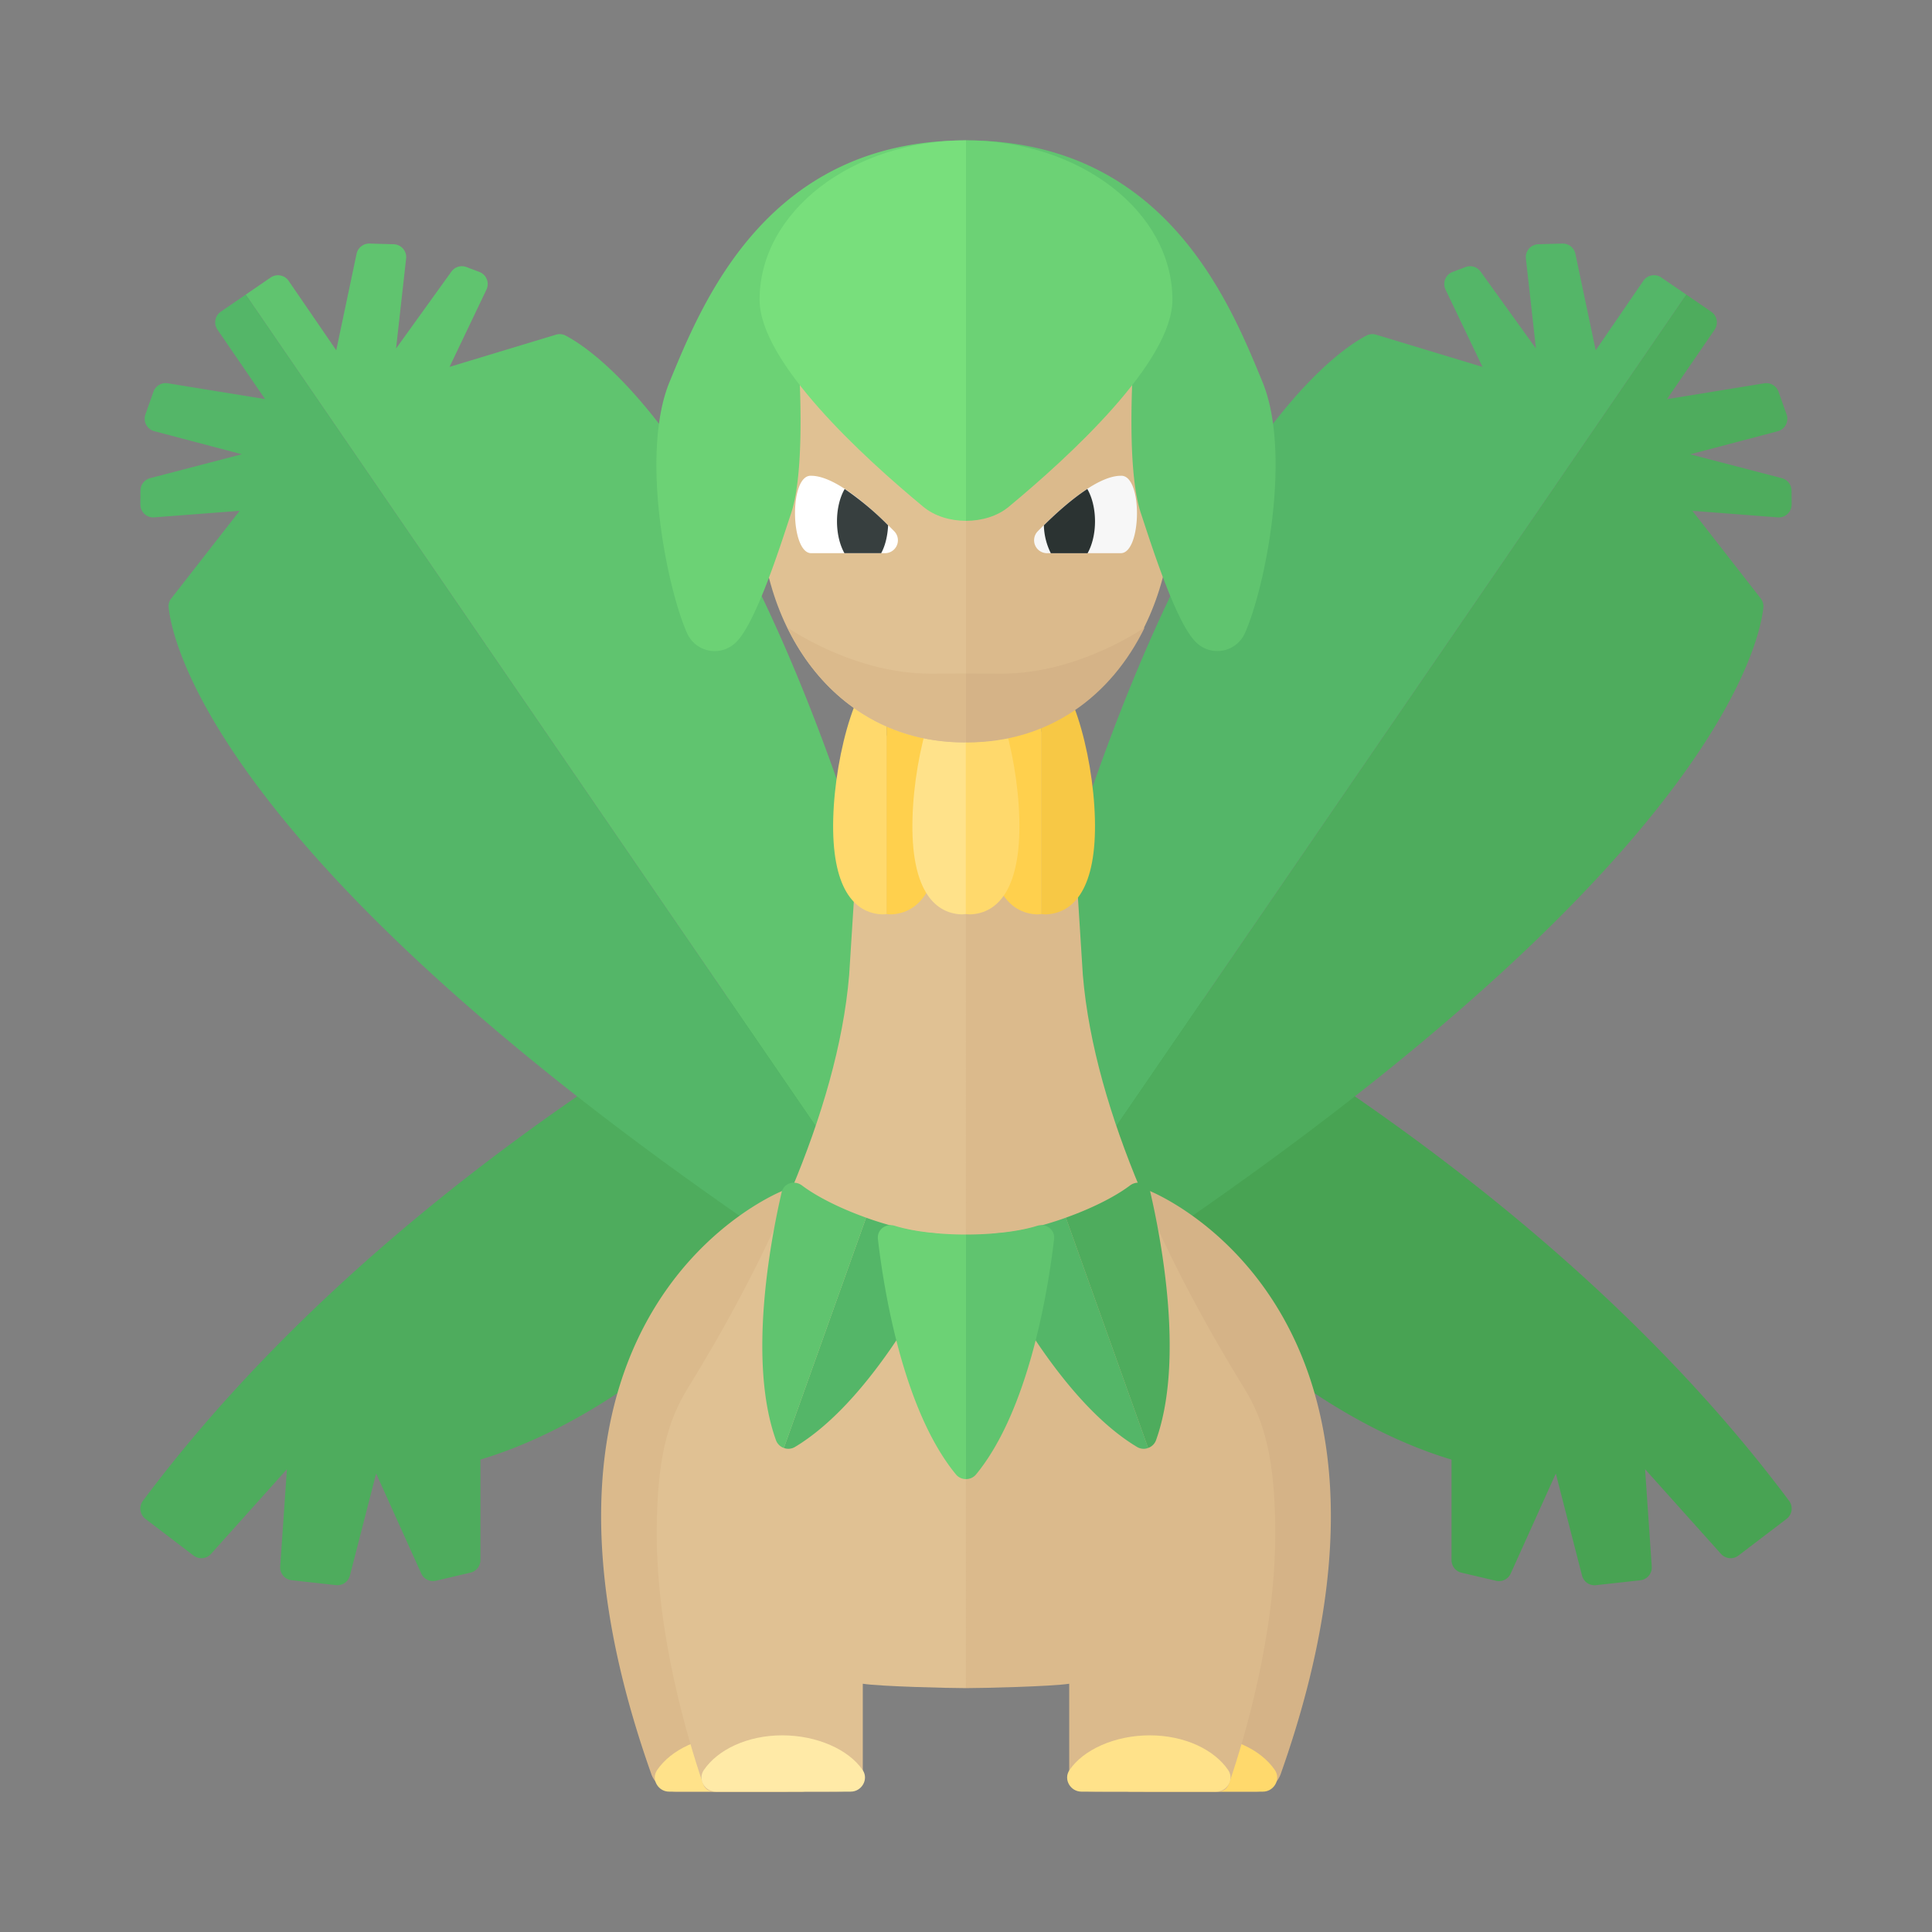 <svg xmlns="http://www.w3.org/2000/svg" width="100%" height="100%" viewBox="-2.72 -2.72 37.44 37.44"><rect x="-2.72" y="-2.72" width="37.44" height="37.44" fill="#808080" stroke="none"/><path fill="#4EAC5D" d="M15.464 14.523S5.758 18.717.049 26.365a.252.252 0 00.05.35l.932.71a.25.25 0 00.338-.032l1.471-1.641-.13 1.885a.25.25 0 00.222.266l.859.095a.25.25 0 00.27-.186l.508-1.977.874 1.937a.25.25 0 00.285.141l.669-.157a.25.25 0 00.193-.243v-1.948c5.039-1.521 8.917-8.104 8.917-8.104l-.043-2.938z"/><path fill="#60C46F" d="M16.415 23.958L2.042 2.989l.484-.332a.251.251 0 01.347.065l.923 1.346.394-1.87A.25.25 0 014.442 2l.467.013a.25.25 0 01.241.278l-.195 1.743 1.073-1.491a.25.25 0 01.291-.088l.251.095c.137.052.2.21.137.342L5.992 4.39l2.061-.624a.247.247 0 01.183.015c.692.356 5.121 3.245 8.179 20.177z"/><path fill="#54B668" d="M16.415 23.958L2.042 2.989l-.484.332a.25.25 0 00-.064.347l.923 1.346L.53 4.707a.252.252 0 00-.276.163l-.156.441a.25.25 0 00.172.325l1.696.447-1.777.463a.25.25 0 00-.187.24L0 7.055a.25.25 0 00.269.251l1.655-.127L.6 8.876a.24.24 0 00-.052.176c.081.774 1.178 5.946 15.867 14.906z"/><path fill="#48A353" d="M16.536 14.523s9.706 4.194 15.415 11.842a.252.252 0 01-.05.35l-.932.71a.25.25 0 01-.338-.032l-1.471-1.641.129 1.886a.25.25 0 01-.222.266l-.859.095a.25.25 0 01-.27-.186l-.508-1.977-.874 1.937a.25.25 0 01-.285.141l-.669-.157a.25.25 0 01-.193-.243v-1.948c-5.039-1.521-8.917-8.104-8.917-8.104l.044-2.939z"/><path fill="#54B668" d="M15.585 23.958L29.958 2.989l-.484-.332a.25.25 0 00-.348.065l-.923 1.346-.394-1.87A.249.249 0 0027.558 2l-.467.013a.25.25 0 00-.241.278l.195 1.743-1.073-1.491a.25.25 0 00-.291-.088l-.251.095a.25.25 0 00-.137.342l.716 1.498-2.061-.624a.247.247 0 00-.183.015c-.693.356-5.122 3.245-8.18 20.177z"/><path fill="#4EAC5D" d="M15.585 23.958L29.958 2.989l.484.332a.25.25 0 01.065.348l-.923 1.346 1.886-.307a.251.251 0 01.276.163l.156.441a.25.25 0 01-.172.325l-1.696.447 1.777.463a.25.25 0 01.187.24l.002.268a.25.25 0 01-.269.251l-1.655-.127L31.4 8.876c.039.05.059.113.052.177-.081.773-1.178 5.945-15.867 14.905z"/><path fill="#D5B387" d="M19.549 20.355s5.758 2.245 2.549 11.305a.515.515 0 01-.478.34H19.5a.5.5 0 01-.499-.525l.548-11.12z"/><path fill="#FFD96C" d="M19.178 32h2.576c.213 0 .352-.239.233-.416-.27-.399-.847-.675-1.521-.675-.674 0-1.251.276-1.521.675-.119.177.02.416.233.416z"/><path fill="#DBBA8C" d="M16 10l2 2 .264 4.172c.225 2.702 1.71 5.712 3.133 8.02.382.62.596 1.36.596 2.809 0 1.961-.588 3.937-.891 4.831-.069.202-.21.168-.424.168h-1.992c-.464 0-.686.002-.686-.275v-1.816c-.338.053-1.672.085-2 .085V10z"/><path fill="#FFE28A" d="M18.237 32h2.612c.213 0 .352-.239.233-.416-.27-.399-.847-.675-1.521-.675-.674 0-1.287.276-1.557.675-.12.177.019.416.233.416z"/><path fill="#54B668" d="M16.58 21.182c-.185.008-.304.188-.222.353.431.871 1.568 2.954 2.959 3.787a.25.25 0 00.213.018l-1.594-4.463c-.479.172-.977.29-1.356.305z"/><path fill="#4EAC5D" d="M19.573 20.387c-.042-.18-.248-.244-.396-.133-.303.228-.763.452-1.242.623l1.594 4.463a.25.25 0 00.153-.149c.549-1.525.11-3.857-.109-4.804z"/><path fill="#DBBA8C" d="M12.451 20.355S6.693 22.6 9.902 31.66c.071.2.266.34.478.34h2.12a.5.5 0 00.499-.525l-.548-11.12z"/><path fill="#FFE28A" d="M12.822 32h-2.576c-.213 0-.352-.239-.233-.416.27-.399.847-.675 1.521-.675s1.251.276 1.521.675c.119.177-.02.416-.233.416z"/><path fill="#E0C193" d="M16 10l-2 2-.264 4.172c-.225 2.702-1.71 5.712-3.133 8.02-.382.62-.596 1.36-.596 2.809 0 1.961.588 3.937.891 4.831.069.202.21.168.424.168h1.992c.464 0 .686.002.686-.275v-1.816c.338.053 1.672.085 2 .085V10z"/><path fill="#FFEAA7" d="M13.766 32h-2.615c-.213 0-.352-.239-.233-.416.27-.399.847-.675 1.521-.675s1.29.276 1.56.675c.119.177-.02.416-.233.416z"/><path fill="#54B668" d="M15.42 21.182c.185.008.304.188.222.353-.431.871-1.568 2.954-2.959 3.787a.25.25 0 01-.213.018l1.594-4.463c.479.172.977.29 1.356.305z"/><path fill="#60C46F" d="M12.427 20.387c.042-.18.248-.244.396-.133.303.228.763.452 1.242.623l-1.594 4.463a.25.25 0 01-.153-.149c-.549-1.525-.11-3.857.109-4.804z"/><path fill="#FFD04D" d="M16.427 13.144c-.035 1.339.4 1.835.952 1.856.029.001.056-.005.085-.007v-4.827c-.534.06-1.003 1.673-1.037 2.978z"/><path fill="#F7C845" d="M18.498 13.144c.035 1.339-.4 1.835-.952 1.856-.029.001-.056-.005-.085-.007v-4.827c.535.06 1.003 1.673 1.037 2.978z"/><path fill="#FFD96C" d="M13.427 13.144c-.035 1.339.4 1.835.952 1.856.029.001.056-.005.085-.007v-4.827c-.534.06-1.003 1.673-1.037 2.978z"/><path fill="#FFD04D" d="M15.498 13.144c.035 1.339-.4 1.835-.952 1.856-.029.001-.056-.005-.085-.007v-4.827c.535.06 1.003 1.673 1.037 2.978z"/><path fill="#FFE28A" d="M14.963 13.144c-.035 1.339.4 1.835.952 1.856.029.001.056-.005.085-.007v-4.827c-.535.06-1.004 1.673-1.037 2.978z"/><path fill="#FFD96C" d="M17.033 13.144c.035 1.339-.4 1.835-.952 1.856-.029.001-.056-.005-.085-.007v-4.827c.535.06 1.004 1.673 1.037 2.978z"/><path fill="#E0C193" d="M16 3.002L15.972 3C13.38 3 12 4.423 12 7s1.556 4.667 3.972 4.667l.028-.002V3.002z"/><path fill="#DBBA8C" d="M16 3.002v8.663c2.401-.016 4-2.098 4-4.665 0-2.568-1.426-3.987-4-3.998zm0 7.33l-.704.002c-1.48 0-2.759-.895-2.759-.895.65 1.336 1.857 2.228 3.435 2.228l.028-.002v-1.333z"/><path fill="#D5B387" d="M16.028 11.667c1.578 0 2.785-.892 3.435-2.228 0 0-1.279.895-2.759.895L16 10.332v1.333l.028.002z"/><path fill="#6CD275" d="M10.254 4.684c-.57 1.388-.056 3.976.341 4.867a.586.586 0 00.95.174c.398-.392.883-1.951 1.066-2.499.332-.995.111-3.468.111-3.468S15.896 4.961 16 4.961V0c-3.831 0-5.091 3.088-5.746 4.684z"/><path fill="#60C46F" d="M19.278 3.757s-.221 2.473.111 3.468c.183.548.668 2.107 1.066 2.499a.586.586 0 00.95-.174c.397-.891.911-3.479.341-4.867C21.091 3.088 19.831 0 16 0v4.961c.104 0 3.278-1.204 3.278-1.204z"/><path fill="#FFF" d="M14.43 8a.25.25 0 00.178-.426C14.173 7.13 13.473 6.5 13 6.5c-.43-.026-.406 1.5 0 1.5h1.43z"/><path fill="#373F3F" d="M14.491 7.46a5.673 5.673 0 00-.842-.704c-.092.159-.149.38-.149.626 0 .241.055.459.144.618h.712c.078-.141.124-.332.135-.54z"/><path fill="#F7F7F7" d="M17.57 8a.25.25 0 01-.178-.426C17.827 7.13 18.527 6.5 19 6.5c.43-.026.406 1.5 0 1.5h-1.43z"/><path fill="#2B3332" d="M17.509 7.46c.245-.242.545-.511.842-.704.092.16.149.381.149.627 0 .241-.055.459-.144.618h-.712a1.275 1.275 0 01-.135-.541z"/><path fill="#78DF7C" d="M12 3.089c0 1.207 2.001 3.042 3.173 4.012.218.181.522.272.827.272V0c-2.209 0-4 1.383-4 3.089z"/><path fill="#6CD275" d="M20 3.089C20 1.383 18.209 0 16 0v7.373c.305 0 .609-.09.827-.271C17.999 6.131 20 4.296 20 3.089z"/><path fill="#60C46F" d="M17.707 21.293c.021-.183-.152-.313-.328-.258-.362.113-.871.169-1.379.169v4.739a.25.25 0 00.194-.089c1.03-1.252 1.4-3.596 1.513-4.561z"/><path fill="#6CD275" d="M14.293 21.293c-.021-.183.152-.313.328-.258.362.113.871.169 1.379.169v4.739a.25.25 0 01-.194-.089c-1.03-1.252-1.401-3.596-1.513-4.561z"/></svg>